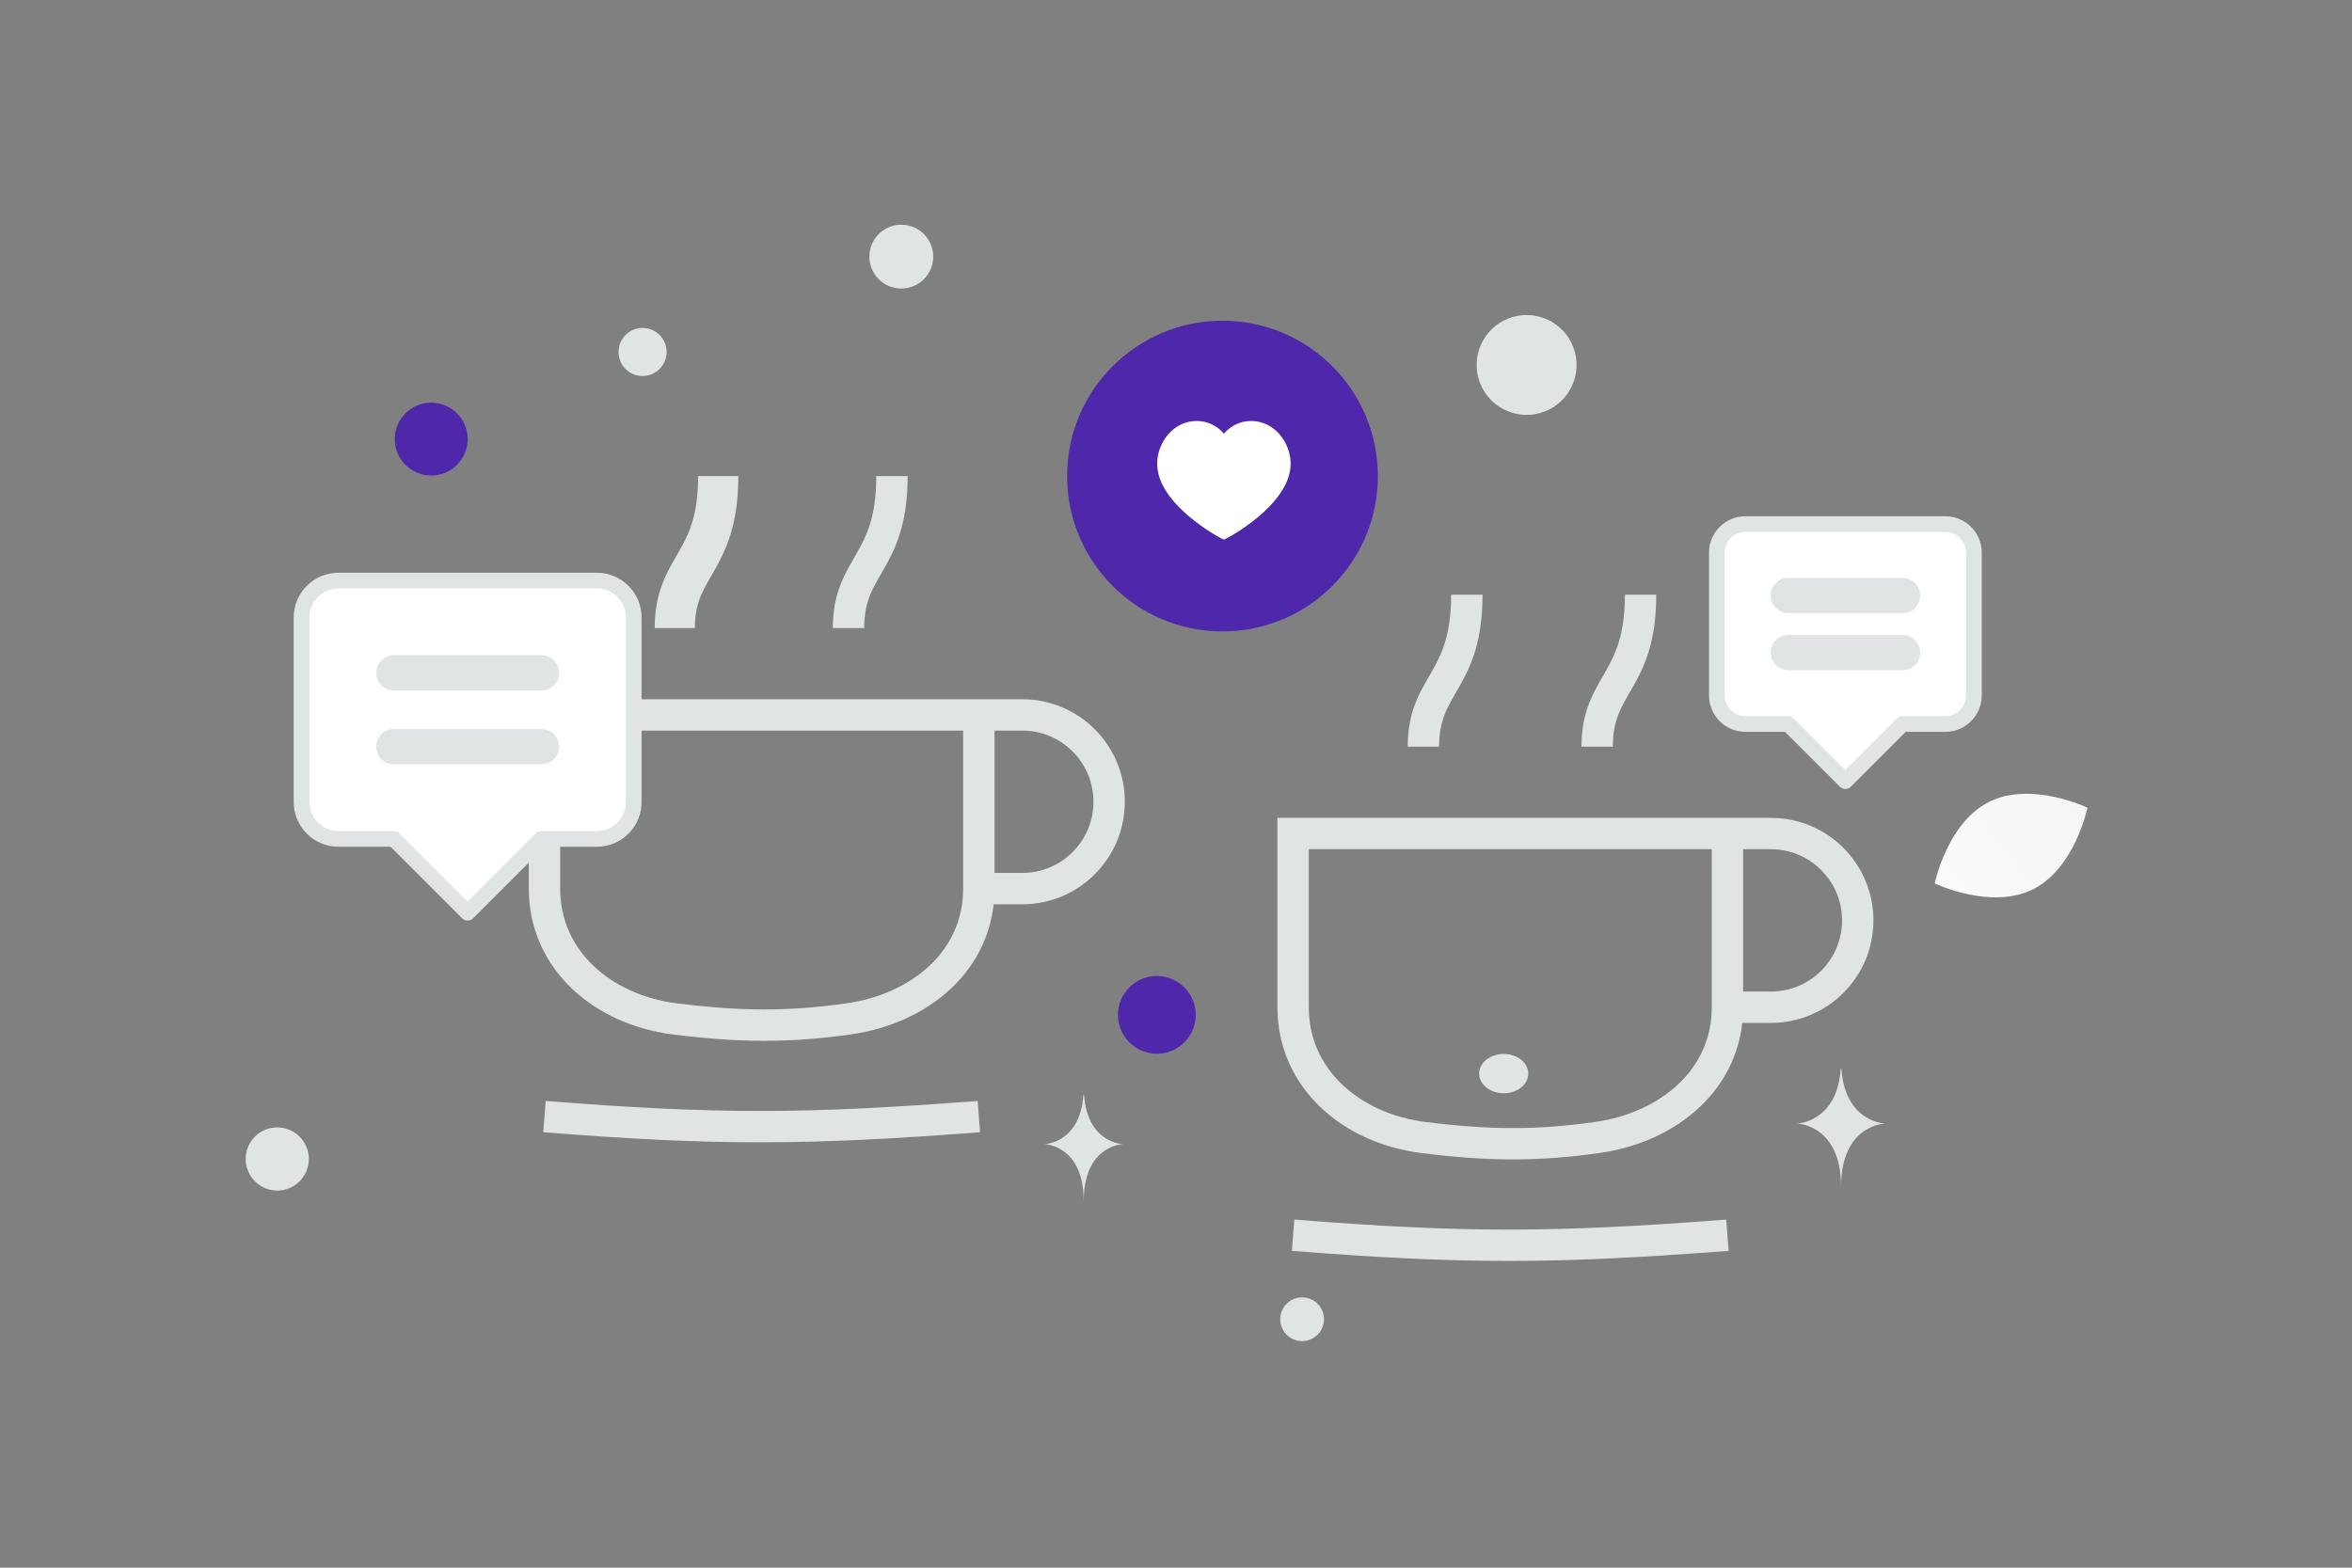 <svg width="900" height="600" viewBox="0 0 900 600" fill="none" xmlns="http://www.w3.org/2000/svg">
<rect x="0" y="0" width="900" height="600" fill="#808080" stroke="none"/>
<g clip-path="url(#clip0_1235_27056)">
<path d="M777.874 340.394C761.741 348.397 740.328 338.107 740.328 338.107C740.328 338.107 745.087 314.846 761.228 306.854C777.362 298.851 798.766 309.13 798.766 309.13C798.766 309.13 794.007 332.391 777.874 340.394Z" fill="url(#paint0_linear_1235_27056)"/>
<path d="M442.669 373.541C434.452 373.541 427.791 380.202 427.791 388.419C427.791 396.636 434.452 403.297 442.669 403.297C450.886 403.297 457.547 396.636 457.547 388.419C457.547 380.202 450.886 373.541 442.669 373.541Z" fill="#4F27AA"/>
<path d="M220.716 249.137C211.472 249.137 203.978 256.631 203.978 265.875C203.978 275.119 211.472 282.613 220.716 282.613C229.96 282.613 237.454 275.119 237.454 265.875C237.454 256.631 229.96 249.137 220.716 249.137Z" fill="#4F27AA"/>
<path d="M165.008 181.998C157.305 181.998 151.06 175.753 151.06 168.05C151.06 160.346 157.305 154.102 165.008 154.102C172.711 154.102 178.956 160.346 178.956 168.05C178.956 175.753 172.711 181.998 165.008 181.998Z" fill="#4F27AA"/>
<path d="M498.247 513.281C493.625 513.281 489.878 509.534 489.878 504.912C489.878 500.29 493.625 496.543 498.247 496.543C502.869 496.543 506.616 500.29 506.616 504.912C506.616 509.534 502.869 513.281 498.247 513.281Z" fill="#E1E4E5"/>
<path d="M106.088 455.66C99.412 455.66 94 450.248 94 443.572C94 436.896 99.412 431.484 106.088 431.484C112.764 431.484 118.176 436.896 118.176 443.572C118.176 450.248 112.764 455.66 106.088 455.66Z" fill="#E1E4E5"/>
<path d="M245.884 143.904C240.803 143.904 236.684 139.785 236.684 134.704C236.684 129.623 240.803 125.504 245.884 125.504C250.965 125.504 255.084 129.623 255.084 134.704C255.084 139.785 250.965 143.904 245.884 143.904Z" fill="#E1E4E5"/>
<path d="M142.658 250.11C143.971 255.01 141.064 260.046 136.164 261.359C131.264 262.672 126.227 259.764 124.914 254.864C123.601 249.964 126.509 244.928 131.409 243.615C136.309 242.302 141.345 245.21 142.658 250.11Z" fill="#E1E4E5"/>
<path d="M344.884 110.438C338.136 110.438 332.665 104.967 332.665 98.219C332.665 91.471 338.136 86 344.884 86C351.632 86 357.103 91.471 357.103 98.219C357.103 104.967 351.632 110.438 344.884 110.438Z" fill="#E1E4E5"/>
<path d="M575.402 418.415C570.211 418.415 566.003 415.048 566.003 410.895C566.003 406.742 570.211 403.375 575.402 403.375C580.593 403.375 584.801 406.742 584.801 410.895C584.801 415.048 580.593 418.415 575.402 418.415Z" fill="#E1E4E5"/>
<path d="M602.629 134.734C605.362 144.931 599.31 155.413 589.112 158.146C578.914 160.878 568.432 154.826 565.7 144.629C562.967 134.431 569.019 123.949 579.217 121.216C589.415 118.484 599.897 124.536 602.629 134.734Z" fill="#E1E4E5"/>
<path d="M704.367 409.055H704.613C706.069 429.686 721.412 430.003 721.412 430.003C721.412 430.003 704.493 430.333 704.493 454.172C704.493 430.333 687.574 430.003 687.574 430.003C687.574 430.003 702.911 429.686 704.367 409.055ZM414.586 418.941H414.804C416.096 437.614 429.711 437.901 429.711 437.901C429.711 437.901 414.698 438.2 414.698 459.775C414.698 438.2 399.685 437.901 399.685 437.901C399.685 437.901 413.294 437.614 414.586 418.941Z" fill="#E1E4E5"/>
<path d="M274.832 182.207C274.832 215.97 258.212 215.97 258.212 240.378" stroke="#E1E4E5" stroke-width="15.375" stroke-linejoin="round"/>
<path d="M341.312 182.207C341.312 215.97 324.692 215.97 324.692 240.378" stroke="#E1E4E5" stroke-width="12" stroke-linejoin="round"/>
<path d="M374.553 427.352C308.859 432.37 274.495 432.588 208.352 427.352" stroke="#E1E4E5" stroke-width="12"/>
<path d="M374.553 273.617H391.173C409.531 273.617 424.413 288.499 424.413 306.857C424.413 325.215 409.531 340.097 391.173 340.097H374.553M208.352 273.617H374.553V340.097C374.553 367.634 351.962 386.128 324.692 389.957C301.858 393.164 283.596 393.128 258.212 389.957C230.887 386.544 208.352 367.634 208.352 340.097V273.617V273.617Z" stroke="#E1E4E5" stroke-width="12" stroke-linejoin="round"/>
<path d="M561.292 227.609C561.292 261.371 544.672 261.371 544.672 285.779M627.772 227.609C627.772 261.371 611.152 261.371 611.152 285.779M661.013 472.755C595.319 477.773 560.955 477.99 494.812 472.755M661.013 319.019H677.633C695.991 319.019 710.873 333.901 710.873 352.259C710.873 370.617 695.991 385.499 677.633 385.499H661.013M494.812 319.019H661.013V385.499C661.013 413.036 638.422 431.53 611.152 435.36C588.318 438.566 570.056 438.531 544.672 435.36C517.347 431.946 494.812 413.036 494.812 385.499V319.019Z" stroke="#E1E4E5" stroke-width="12"/>
<path d="M467.787 241.662C500.623 241.662 527.241 215.043 527.241 182.208C527.241 149.372 500.623 122.754 467.787 122.754C434.951 122.754 408.333 149.372 408.333 182.208C408.333 215.043 434.951 241.662 467.787 241.662Z" fill="#4F27AA"/>
<path fill-rule="evenodd" clip-rule="evenodd" d="M478.815 161.129C487.825 161.129 493.866 169.585 493.866 177.46C493.866 193.444 468.785 206.531 468.328 206.531C467.871 206.531 442.79 193.444 442.79 177.46C442.79 169.585 448.831 161.129 457.84 161.129C462.99 161.129 466.373 163.697 468.328 165.984C470.283 163.697 473.665 161.129 478.815 161.129ZM178.946 349.323L150.698 321.081V321.074H129.512C121.708 321.074 115.387 314.754 115.387 306.95V236.329C115.387 228.525 121.708 222.205 129.512 222.205H228.381C236.185 222.205 242.505 228.525 242.505 236.329V306.95C242.505 314.754 236.185 321.074 228.381 321.074H207.195L178.946 349.316" fill="white"/>
<path d="M178.946 349.321L150.698 321.079V321.072H129.512C121.708 321.072 115.387 314.752 115.387 306.948V236.327C115.387 228.523 121.708 222.203 129.512 222.203H228.381C236.185 222.203 242.505 228.523 242.505 236.327V306.948C242.505 314.752 236.185 321.072 228.381 321.072H207.195L178.946 349.314" stroke="#E1E4E5" stroke-width="6" stroke-linecap="round" stroke-linejoin="round"/>
<path d="M207.195 285.765H150.698M150.698 257.516H207.195" stroke="#E1E4E5" stroke-width="13.5" stroke-linecap="round" stroke-linejoin="round"/>
<path fill-rule="evenodd" clip-rule="evenodd" d="M706.144 298.955L684.284 277.101V277.096H667.889C661.85 277.096 656.959 272.204 656.959 266.166V211.516C656.959 205.477 661.85 200.586 667.889 200.586H744.398C750.437 200.586 755.328 205.477 755.328 211.516V266.166C755.328 272.204 750.437 277.096 744.398 277.096H728.003L706.144 298.95" fill="white"/>
<path d="M706.144 298.955L684.284 277.101V277.096H667.889C661.85 277.096 656.959 272.204 656.959 266.166V211.516C656.959 205.477 661.85 200.586 667.889 200.586H744.398C750.437 200.586 755.328 205.477 755.328 211.516V266.166C755.328 272.204 750.437 277.096 744.398 277.096H728.003L706.144 298.95" stroke="#E1E4E5" stroke-width="6" stroke-linecap="round" stroke-linejoin="round"/>
<path d="M728.003 249.77H684.284M684.284 227.91H728.003" stroke="#E1E4E5" stroke-width="13.5" stroke-linecap="round" stroke-linejoin="round"/>
</g>
<defs>
<linearGradient id="paint0_linear_1235_27056" x1="715.921" y1="365.357" x2="848.988" y2="260.101" gradientUnits="userSpaceOnUse">
<stop stop-color="white"/>
<stop offset="1" stop-color="#EEEEEE"/>
</linearGradient>
<clipPath id="clip0_1235_27056">
<rect width="900" height="600" fill="white"/>
</clipPath>
</defs>
</svg>
